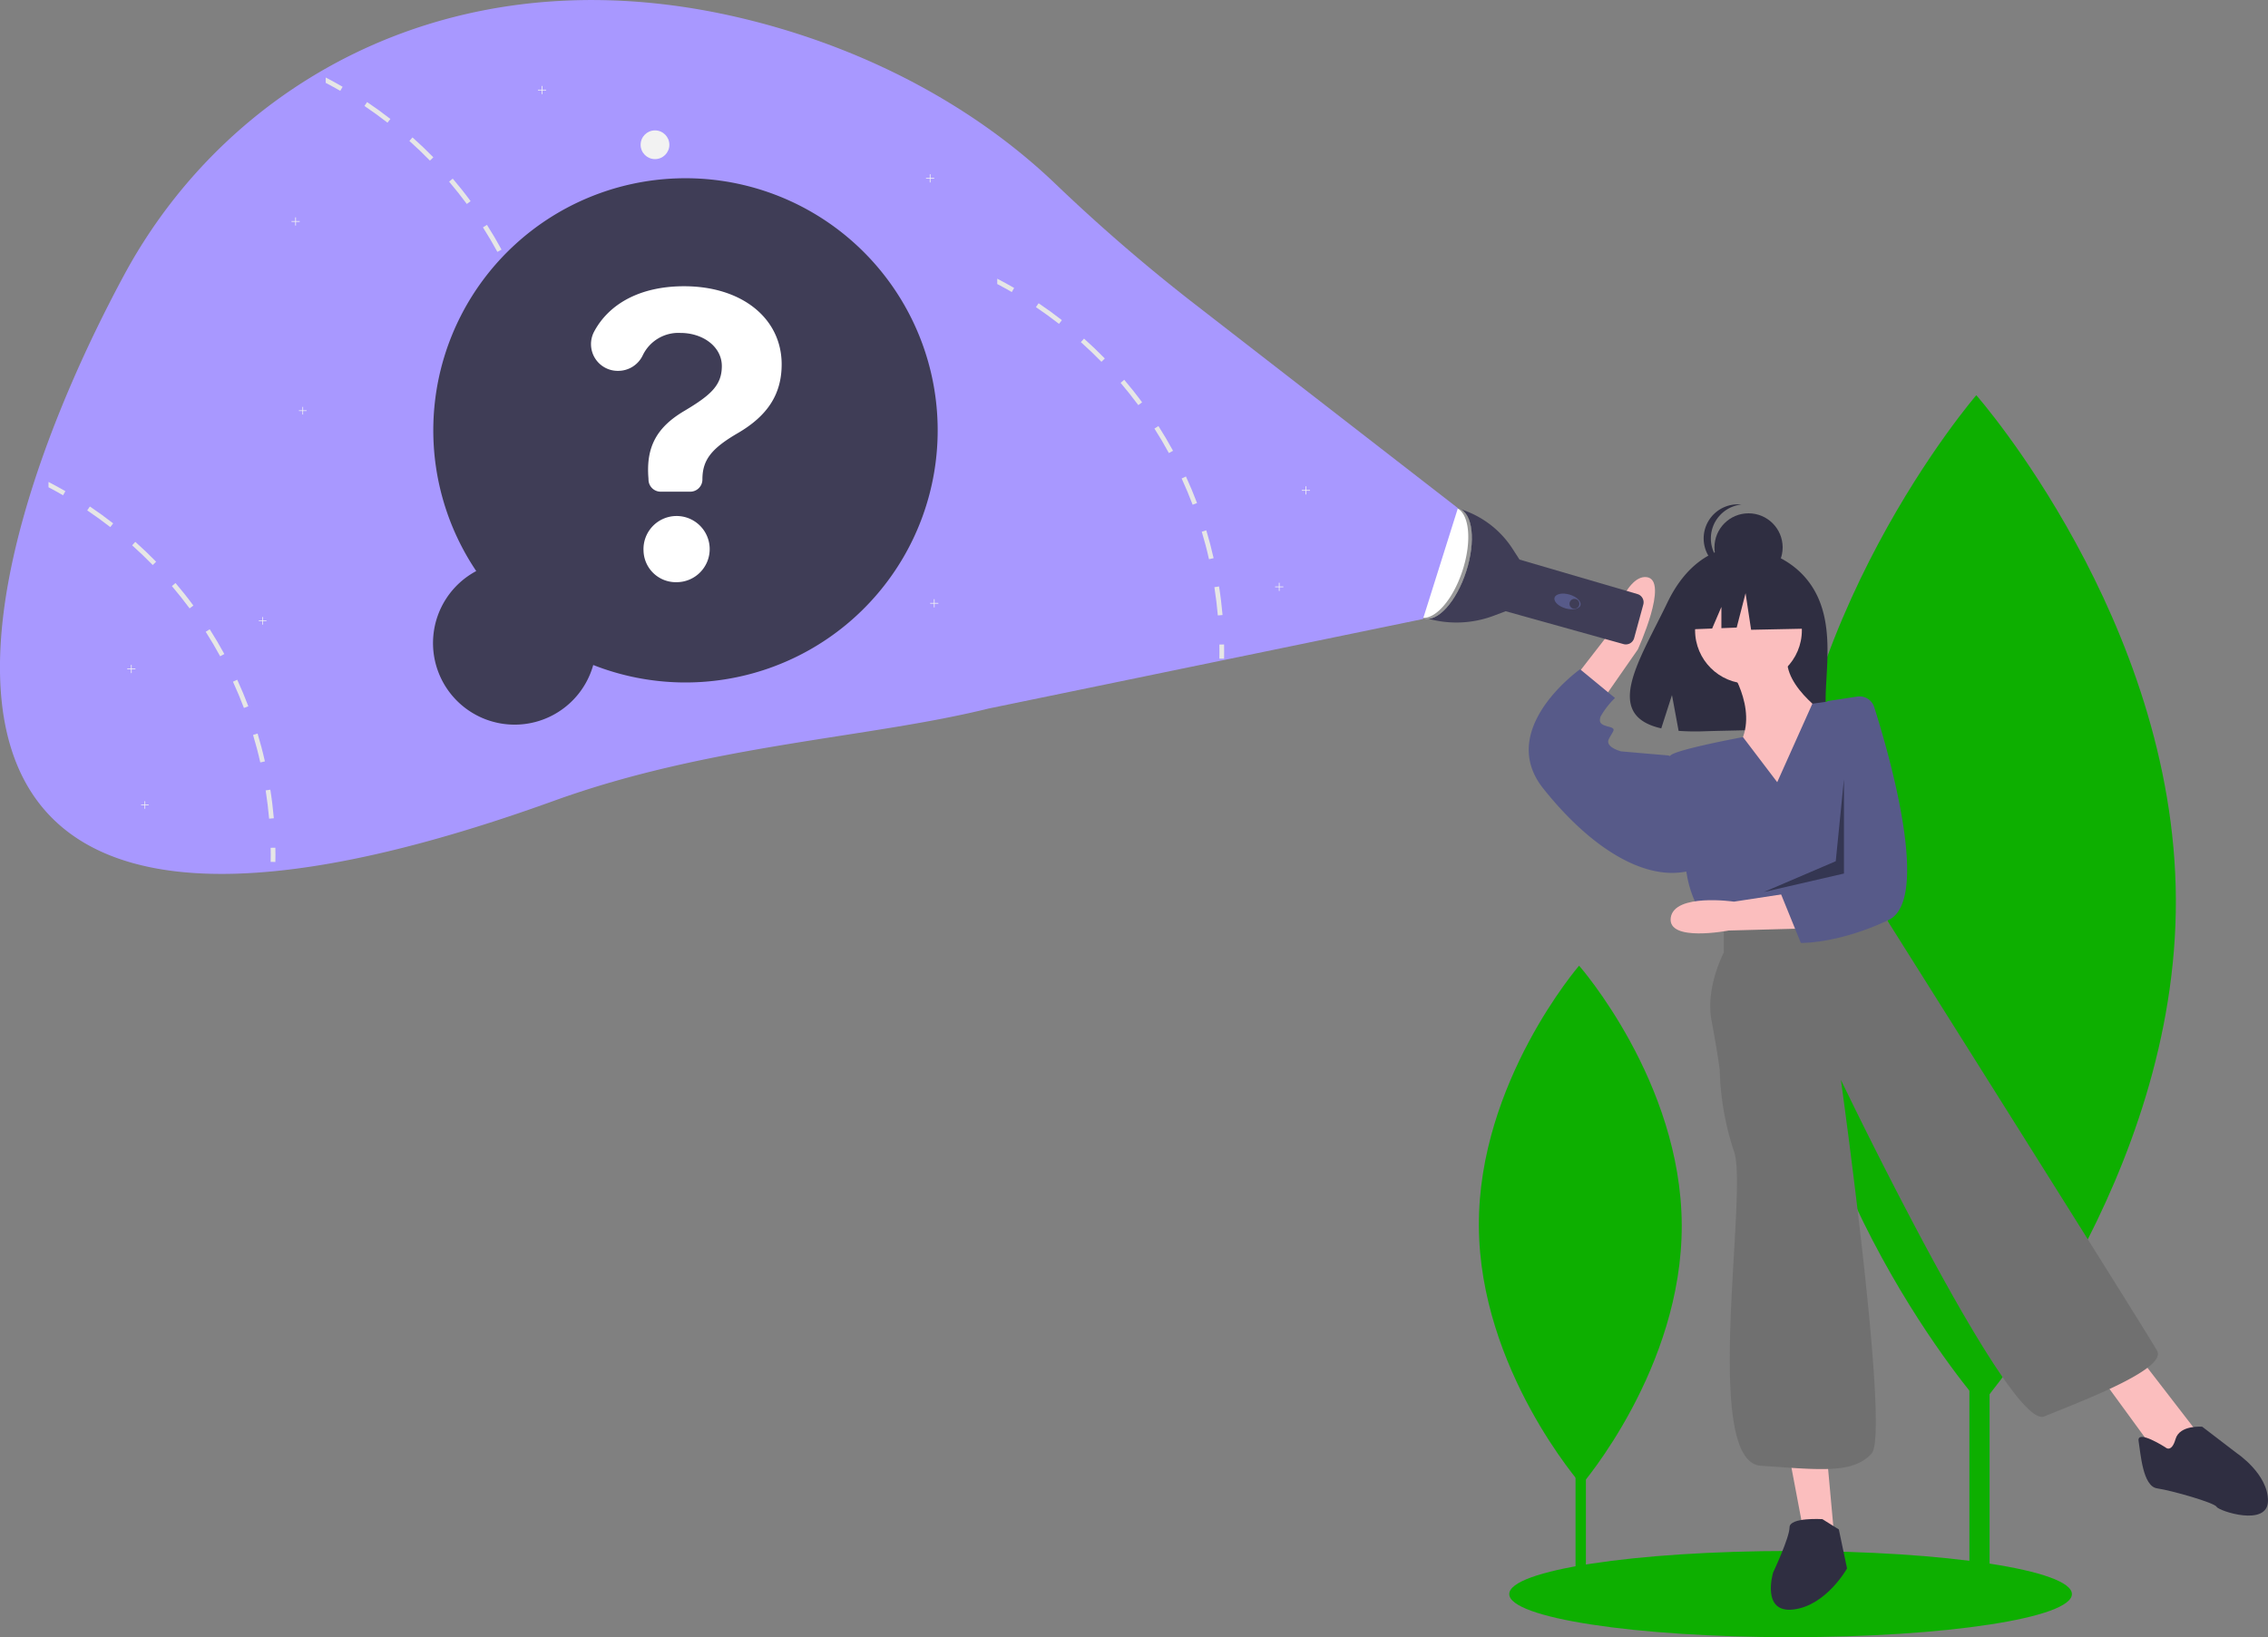 <svg xmlns="http://www.w3.org/2000/svg" width="314.042" height="226.764" viewBox="0 0 314.042 226.764">
  <rect x="0" y="0" width="314.042" height="226.764" fill="#808080" stroke="none"/>
  <g id="undraw_searching_p5ux" transform="translate(0)">
    <rect id="Rechteck_19" data-name="Rechteck 19" width="2.795" height="110.421" transform="translate(272.694 110.455)" fill="#0daf00"/>
    <path id="Pfad_124" data-name="Pfad 124" d="M969.9,313.548c.178,38.612-26.987,70.039-26.987,70.039s-27.454-31.175-27.632-69.787,26.987-70.039,26.987-70.039S969.726,274.936,969.9,313.548Z" transform="translate(-668.616 -189.021)" fill="#0daf00"/>
    <rect id="Rechteck_20" data-name="Rechteck 20" width="1.438" height="56.792" transform="translate(218.157 162.41)" fill="#0daf00"/>
    <path id="Pfad_125" data-name="Pfad 125" d="M796.026,557.542c.091,19.859-13.88,36.023-13.88,36.023s-14.12-16.034-14.212-35.893,13.88-36.023,13.88-36.023S795.935,537.683,796.026,557.542Z" transform="translate(-563.162 -387.894)" fill="#0daf00"/>
    <ellipse id="Ellipse_11" data-name="Ellipse 11" cx="38.954" cy="5.971" rx="38.954" ry="5.971" transform="translate(208.98 214.822)" fill="#0daf00"/>
    <path id="Pfad_126" data-name="Pfad 126" d="M866.937,323.581c-3.3-5.576-9.83-5.836-9.83-5.836s-6.362-.814-10.444,7.679c-3.8,7.916-9.055,15.559-.845,17.413l1.483-4.615.918,4.959a32.121,32.121,0,0,0,3.512.06c8.792-.284,17.164.083,16.895-3.072C868.268,335.975,870.112,328.947,866.937,323.581Z" transform="translate(-615.789 -241.953)" fill="#2f2e41"/>
    <path id="Pfad_127" data-name="Pfad 127" d="M889.234,369.533s4.265,5.971,1.706,10.8,5.971,9.952,5.971,9.952l6.255-13.648s-7.393-4.834-5.4-9.383Z" transform="translate(-649.972 -277.403)" fill="#fbbebe"/>
    <circle id="Ellipse_12" data-name="Ellipse 12" cx="7.393" cy="7.393" r="7.393" transform="translate(234.712 79.903)" fill="#fbbebe"/>
    <path id="Pfad_128" data-name="Pfad 128" d="M809.255,348.248l6.178-7.971s2.175-8.355,5.326-7.932-1.244,10.02-1.244,10.02l-6.139,8.823Z" transform="translate(-592.734 -252.405)" fill="#fbbebe"/>
    <path id="Pfad_129" data-name="Pfad 129" d="M871.469,707.868l1.99,10.521,4.265,1.137-1.137-12.511Z" transform="translate(-623.677 -505.983)" fill="#fbbebe"/>
    <path id="Pfad_130" data-name="Pfad 130" d="M1022.47,664.29l7.677,10.521,3.128,1.422,2.559-4.265-7.677-9.952Z" transform="translate(-731.742 -473.779)" fill="#fbbebe"/>
    <path id="Pfad_131" data-name="Pfad 131" d="M875.649,403.632l-4.743-6.244s-9.19,1.694-10.043,2.547,2.275,16.492,2.275,16.492.569,4.265,3.128,6.54l2.559,1.706,21.041-4.265.791-9.362a24.57,24.57,0,0,0-6.478-18.787h0l-3.661.5Z" transform="translate(-629.563 -295.294)" fill="#575a89"/>
    <path id="Pfad_132" data-name="Pfad 132" d="M812.987,389.769l-1.422-.569-6.54-.569s-2.275-.569-1.706-1.706,1.137-1.422,0-1.706-1.422-.569-1.137-1.422a11.316,11.316,0,0,1,1.99-2.559l-4.834-3.981s-.262.185-.685.527c-2.4,1.943-9.994,8.954-4.434,15.964,6.54,8.246,14.217,13.08,20.472,11.374Z" transform="translate(-580.549 -284.559)" fill="#575a89"/>
    <path id="Pfad_133" data-name="Pfad 133" d="M882.5,494.1v3.981s-2.559,4.834-1.706,9.383,1.137,6.824,1.137,6.824a38.821,38.821,0,0,0,1.99,11.374c1.99,5.687-4.549,42.935,3.7,43.5s12.8,1.137,15.354-1.706-4.265-51.75-4.265-51.75,23.316,48.622,28.149,46.632,17.06-6.54,15.639-9.1-37.248-59.427-37.248-59.427l-1.137-2.559Z" transform="translate(-643.809 -366.145)" fill="#707070"/>
    <path id="Pfad_134" data-name="Pfad 134" d="M917.269,791.2s-4.549-.284-4.549,1.137-2.275,6.255-2.275,6.255-1.706,5.687,2.843,5.118,7.393-5.687,7.393-5.687l-1.137-5.4Z" transform="translate(-664.928 -580.785)" fill="#2f2e41"/>
    <path id="Pfad_135" data-name="Pfad 135" d="M1092.89,749.066s-3.981-2.559-3.7-.853.569,6.255,2.559,6.54,7.961,1.99,8.246,2.559,7.108,2.843,7.108-.853-4.265-6.54-4.265-6.54l-4.834-3.7s-3.128-.284-3.7,1.706S1092.89,749.066,1092.89,749.066Z" transform="translate(-793.065 -548.603)" fill="#2f2e41"/>
    <circle id="Ellipse_13" data-name="Ellipse 13" cx="4.721" cy="4.721" r="4.721" transform="translate(237.395 71.099)" fill="#2f2e41"/>
    <path id="Pfad_136" data-name="Pfad 136" d="M878.42,301.645a4.721,4.721,0,0,1,4.224-4.695,4.775,4.775,0,0,0-.5-.027,4.721,4.721,0,0,0,0,9.442,4.775,4.775,0,0,0,.5-.027A4.721,4.721,0,0,1,878.42,301.645Z" transform="translate(-641.522 -227.067)" fill="#2f2e41"/>
    <path id="Pfad_137" data-name="Pfad 137" d="M834.84,276.686l-6.451-3.379-8.908,1.382-1.843,8.14,4.588-.177,1.282-2.99V282.6l2.117-.081,1.229-4.761.768,5.068,7.526-.154Z" transform="translate(-585.152 -195.595)" fill="#2f2e41"/>
    <path id="Pfad_138" data-name="Pfad 138" d="M879.29,490.7l-9.948.269s-8.489,1.652-8.012-1.774,8.757-2.228,8.757-2.228l9.065-1.383Z" transform="translate(-629.988 -362.082)" fill="#fbbebe"/>
    <path id="Pfad_139" data-name="Pfad 139" d="M925.648,390.5a2.123,2.123,0,0,1,2.342,1.458c1.948,6.137,7.947,26.675,1.986,29.492-7.021,3.319-12.145,3.173-12.145,3.173l-2.743-6.752,2.5-2.343,2.665-17.139,1.277-7.265Z" transform="translate(-668.475 -294.02)" fill="#575a89"/>
    <path id="Pfad_140" data-name="Pfad 140" d="M870.058,379.515l-1.137,11.374-9.952,4.265,11.089-2.559Z" transform="translate(-614.731 -271.604)" opacity="0.4"/>
    <path id="Pfad_141" data-name="Pfad 141" d="M746.338,298.7h0a13.319,13.319,0,0,1,7.777,5.65l.93,1.44.047.06,16.317,4.774a1.189,1.189,0,0,1,.813,1.454l-1.267,4.645a1.189,1.189,0,0,1-1.468.832L753.167,313h0l-1.639.62a14.648,14.648,0,0,1-9.418.32h0Z" transform="translate(-544.681 -228.342)" fill="#3f3d56"/>
    <ellipse id="Ellipse_14" data-name="Ellipse 14" cx="0.996" cy="1.868" rx="0.996" ry="1.868" transform="translate(214.974 83.739) rotate(-73.69)" fill="#575a89"/>
    <circle id="Ellipse_15" data-name="Ellipse 15" cx="0.685" cy="0.685" r="0.685" transform="translate(217.322 82.95)" fill="#3f3d56"/>
    <path id="Pfad_1634" data-name="Pfad 1634" d="M7.987,0c4.411,0,7.987,1.617,7.987,3.612S12.4,7.224,7.987,7.224,0,5.607,0,3.612,3.576,0,7.987,0Z" transform="matrix(0.308, -0.951, 0.951, 0.308, 193.686, 84.531)" fill="#fff"/>
    <path id="Pfad_142" data-name="Pfad 142" d="M745.915,307.4c1.311-4.043.954-7.811-.771-8.631a1.678,1.678,0,0,1,.306.068c1.9.615,2.333,4.516.972,8.712s-4,7.1-5.9,6.484a1.661,1.661,0,0,1-.2-.081C742.188,314.189,744.626,311.375,745.915,307.4Z" transform="translate(-543.401 -228.388)" opacity="0.4"/>
    <path id="Pfad_143" data-name="Pfad 143" d="M249.637,121.621,212.605,92.9a245.079,245.079,0,0,1-18.828-16.317c-10.556-10.062-24.886-18.107-41.571-22.39-40.536-10.406-72.648,8.045-87.254,35.138-22.319,41.4-39.424,108.583,59.539,72.822,21.643-7.821,43.551-8.652,60.162-12.772l60.149-12.4Z" transform="translate(-47.766 -51.242)" fill="#a898ff"/>
    <circle id="Ellipse_17" data-name="Ellipse 17" cx="1.99" cy="1.99" r="1.99" transform="translate(88.705 18.06)" fill="#f2f2f2"/>
    <path id="Pfad_144" data-name="Pfad 144" d="M452.086,85.391h-.518v-.518h-.1v.518h-.518v.1h.518v.518h.1v-.518h.518Z" transform="translate(-322.727 -60.74)" fill="#f2f2f2"/>
    <path id="Pfad_145" data-name="Pfad 145" d="M635.086,237.391h-.518v-.518h-.1v.518h-.518v.1h.518v.518h.1v-.518h.518Z" transform="translate(-453.693 -169.521)" fill="#f2f2f2"/>
    <path id="Pfad_146" data-name="Pfad 146" d="M622.086,284.391h-.518v-.518h-.1v.518h-.518v.1h.518v.518h.1v-.518h.518Z" transform="translate(-444.389 -203.157)" fill="#f2f2f2"/>
    <path id="Pfad_147" data-name="Pfad 147" d="M63.086,324.391h-.518v-.518h-.1v.518h-.518v.1h.518v.518h.1v-.518h.518Z" transform="translate(-44.335 -231.783)" fill="#f2f2f2"/>
    <path id="Pfad_148" data-name="Pfad 148" d="M143.086,106.391h-.518v-.518h-.1v.518h-.518v.1h.518v.518h.1v-.518h.518Z" transform="translate(-101.588 -75.769)" fill="#f2f2f2"/>
    <path id="Pfad_149" data-name="Pfad 149" d="M454.086,292.391h-.518v-.518h-.1v.518h-.518v.1h.518v.518h.1v-.518h.518Z" transform="translate(-324.158 -208.882)" fill="#f2f2f2"/>
    <path id="Pfad_150" data-name="Pfad 150" d="M263.086,42.391h-.518v-.518h-.1v.518h-.518v.1h.518v.518h.1v-.518h.518Z" transform="translate(-187.467 -29.967)" fill="#f2f2f2"/>
    <path id="Pfad_151" data-name="Pfad 151" d="M312.79,238.915l-.645.1c.2,1.291.361,2.61.478,3.915l.651-.057C313.157,241.551,313,240.22,312.79,238.915Z" transform="translate(-236.972 -185.552)" fill="#e6e6e6"/>
    <path id="Pfad_152" data-name="Pfad 152" d="M306.631,211.575l-.626.19c.378,1.251.717,2.533,1,3.81l.64-.145C307.356,214.14,307.012,212.843,306.631,211.575Z" transform="translate(-232.578 -165.986)" fill="#e6e6e6"/>
    <path id="Pfad_153" data-name="Pfad 153" d="M296.8,185.355l-.594.273c.546,1.191,1.058,2.414,1.521,3.637l.611-.23C297.868,187.8,297.354,186.558,296.8,185.355Z" transform="translate(-225.564 -147.222)" fill="#e6e6e6"/>
    <path id="Pfad_154" data-name="Pfad 154" d="M283.507,160.775l-.552.35c.7,1.1,1.376,2.246,2,3.392l.574-.313C284.9,163.044,284.217,161.89,283.507,160.775Z" transform="translate(-216.082 -129.631)" fill="#e6e6e6"/>
    <path id="Pfad_155" data-name="Pfad 155" d="M266.983,138.245l-.5.424c.847,1,1.672,2.036,2.451,3.088l.523-.39C268.674,140.3,267.841,139.252,266.983,138.245Z" transform="translate(-204.295 -113.507)" fill="#e6e6e6"/>
    <path id="Pfad_156" data-name="Pfad 156" d="M247.56,118.185l-.435.486c.978.873,1.936,1.791,2.849,2.727l.469-.458C249.519,119.993,248.55,119.066,247.56,118.185Z" transform="translate(-190.44 -99.151)" fill="#e6e6e6"/>
    <path id="Pfad_157" data-name="Pfad 157" d="M225.612,100.965l-.367.54c1.086.731,2.161,1.51,3.193,2.315l.4-.515C227.8,102.492,226.709,101.7,225.612,100.965Z" transform="translate(-174.781 -86.827)" fill="#e6e6e6"/>
    <path id="Pfad_158" data-name="Pfad 158" d="M206.4,89.006v.739c.68.355,1.353.728,2.013,1.109l.327-.566Q207.594,89.622,206.4,89.006Z" transform="translate(-161.298 -78.268)" fill="#e6e6e6"/>
    <path id="Pfad_159" data-name="Pfad 159" d="M314.57,267.191l.654-.012c.012.66.013,1.323,0,1.972l-.654-.01C314.583,268.5,314.582,267.844,314.57,267.191Z" transform="translate(-238.707 -205.78)" fill="#e6e6e6"/>
    <path id="Pfad_160" data-name="Pfad 160" d="M177.79,435.915l-.645.1c.2,1.291.361,2.61.478,3.915l.651-.057C178.157,438.551,178,437.22,177.79,435.915Z" transform="translate(-140.358 -326.538)" fill="#e6e6e6"/>
    <path id="Pfad_161" data-name="Pfad 161" d="M171.631,408.575l-.626.191c.378,1.251.717,2.533,1,3.81l.64-.145C172.356,411.14,172.012,409.843,171.631,408.575Z" transform="translate(-135.964 -306.972)" fill="#e6e6e6"/>
    <path id="Pfad_162" data-name="Pfad 162" d="M161.8,382.355l-.594.273c.546,1.191,1.058,2.414,1.521,3.637l.611-.23C162.868,384.8,162.354,383.558,161.8,382.355Z" transform="translate(-128.95 -288.207)" fill="#e6e6e6"/>
    <path id="Pfad_163" data-name="Pfad 163" d="M148.507,357.775l-.552.35c.7,1.1,1.376,2.246,2,3.392l.574-.313C149.9,360.044,149.217,358.89,148.507,357.775Z" transform="translate(-119.468 -270.616)" fill="#e6e6e6"/>
    <path id="Pfad_164" data-name="Pfad 164" d="M131.983,335.245l-.5.424c.847,1,1.672,2.036,2.451,3.088l.523-.39C133.674,337.3,132.841,336.252,131.983,335.245Z" transform="translate(-107.681 -254.492)" fill="#e6e6e6"/>
    <path id="Pfad_165" data-name="Pfad 165" d="M112.56,315.185l-.435.486c.978.873,1.936,1.791,2.849,2.727l.469-.458C114.519,316.993,113.55,316.066,112.56,315.185Z" transform="translate(-93.825 -240.136)" fill="#e6e6e6"/>
    <path id="Pfad_166" data-name="Pfad 166" d="M90.612,297.965l-.367.54c1.086.731,2.161,1.51,3.193,2.315l.4-.515C92.8,299.492,91.709,298.7,90.612,297.965Z" transform="translate(-78.167 -227.812)" fill="#e6e6e6"/>
    <path id="Pfad_167" data-name="Pfad 167" d="M71.4,286.005v.739c.68.355,1.353.728,2.013,1.109l.327-.566Q72.593,286.622,71.4,286.005Z" transform="translate(-64.684 -219.253)" fill="#e6e6e6"/>
    <path id="Pfad_168" data-name="Pfad 168" d="M179.57,464.191l.654-.012c.012.66.013,1.323,0,1.972l-.654-.01C179.583,465.5,179.582,464.844,179.57,464.191Z" transform="translate(-142.093 -346.765)" fill="#e6e6e6"/>
    <path id="Pfad_169" data-name="Pfad 169" d="M639.79,336.915l-.645.1c.2,1.291.361,2.61.478,3.915l.651-.057C640.157,339.551,640,338.22,639.79,336.915Z" transform="translate(-470.993 -255.687)" fill="#e6e6e6"/>
    <path id="Pfad_170" data-name="Pfad 170" d="M633.631,309.575l-.626.191c.378,1.251.717,2.533,1,3.81l.64-.145C634.356,312.14,634.012,310.843,633.631,309.575Z" transform="translate(-466.599 -236.121)" fill="#e6e6e6"/>
    <path id="Pfad_171" data-name="Pfad 171" d="M623.8,283.355l-.594.273c.546,1.191,1.058,2.414,1.521,3.637l.611-.23C624.868,285.8,624.354,284.558,623.8,283.355Z" transform="translate(-459.586 -217.356)" fill="#e6e6e6"/>
    <path id="Pfad_172" data-name="Pfad 172" d="M610.507,258.775l-.552.35c.7,1.1,1.376,2.246,2,3.392l.574-.313C611.9,261.044,611.217,259.89,610.507,258.775Z" transform="translate(-450.103 -199.765)" fill="#e6e6e6"/>
    <path id="Pfad_173" data-name="Pfad 173" d="M593.983,236.245l-.5.424c.847,1,1.672,2.036,2.451,3.088l.523-.39C595.674,238.3,594.841,237.252,593.983,236.245Z" transform="translate(-438.316 -183.642)" fill="#e6e6e6"/>
    <path id="Pfad_174" data-name="Pfad 174" d="M574.56,216.185l-.435.486c.978.873,1.936,1.791,2.849,2.727l.469-.458C576.519,217.993,575.55,217.066,574.56,216.185Z" transform="translate(-424.461 -169.285)" fill="#e6e6e6"/>
    <path id="Pfad_175" data-name="Pfad 175" d="M552.612,198.965l-.367.54c1.086.731,2.161,1.51,3.193,2.315l.4-.515C554.8,200.492,553.709,199.7,552.612,198.965Z" transform="translate(-408.802 -156.962)" fill="#e6e6e6"/>
    <path id="Pfad_176" data-name="Pfad 176" d="M533.405,187.005v.739c.68.355,1.353.728,2.013,1.109l.327-.566Q534.594,187.622,533.405,187.005Z" transform="translate(-395.319 -148.402)" fill="#e6e6e6"/>
    <path id="Pfad_177" data-name="Pfad 177" d="M641.57,365.191l.654-.012c.012.66.013,1.323,0,1.972l-.654-.01C641.583,366.5,641.582,365.844,641.57,365.191Z" transform="translate(-472.729 -275.915)" fill="#e6e6e6"/>
    <path id="Pfad_178" data-name="Pfad 178" d="M146.631,198.681h-.482V198.2h-.094v.482h-.482v.094h.482v.482h.094v-.482h.482Z" transform="translate(-104.181 -141.843)" fill="#f2f2f2"/>
    <path id="Pfad_179" data-name="Pfad 179" d="M127.09,301.038h-.482v-.482h-.094v.482h-.482v.094h.482v.482h.094v-.482h.482Z" transform="translate(-90.196 -215.096)" fill="#f2f2f2"/>
    <path id="Pfad_180" data-name="Pfad 180" d="M69.753,390.746h-.482v-.482h-.094v.482h-.482v.094h.482v.482h.094v-.482h.482Z" transform="translate(-49.163 -279.297)" fill="#f2f2f2"/>
    <path id="Pfad_181" data-name="Pfad 181" d="M264.654,192.474a34.92,34.92,0,1,1,16.2,13.009,11.3,11.3,0,1,1-16.2-13.009Z" transform="translate(-198.711 -113.376)" fill="#3f3d56"/>
    <path id="Pfad_182" data-name="Pfad 182" d="M348.431,190.679c8.005,0,13.513,4.44,13.513,10.823,0,4.227-2.049,7.151-6,9.478-3.714,2.156-4.974,3.736-4.974,6.468h0a1.686,1.686,0,0,1-1.686,1.686h-4.093a1.686,1.686,0,0,1-1.685-1.628l-.007-.208c-.363-4.4,1.174-7.13,5.038-9.393,3.608-2.156,5.123-3.522,5.123-6.169s-2.562-4.59-5.742-4.59a5.47,5.47,0,0,0-5.208,3.1,3.768,3.768,0,0,1-3.444,2.153h0a3.7,3.7,0,0,1-3.308-5.4C338.01,193.122,342.338,190.679,348.431,190.679Zm-5.615,36.59a4.583,4.583,0,1,1,4.568,4.4A4.471,4.471,0,0,1,342.817,227.269Z" transform="translate(-253.71 -151.032)" fill="#fff"/>
  </g>
</svg>
